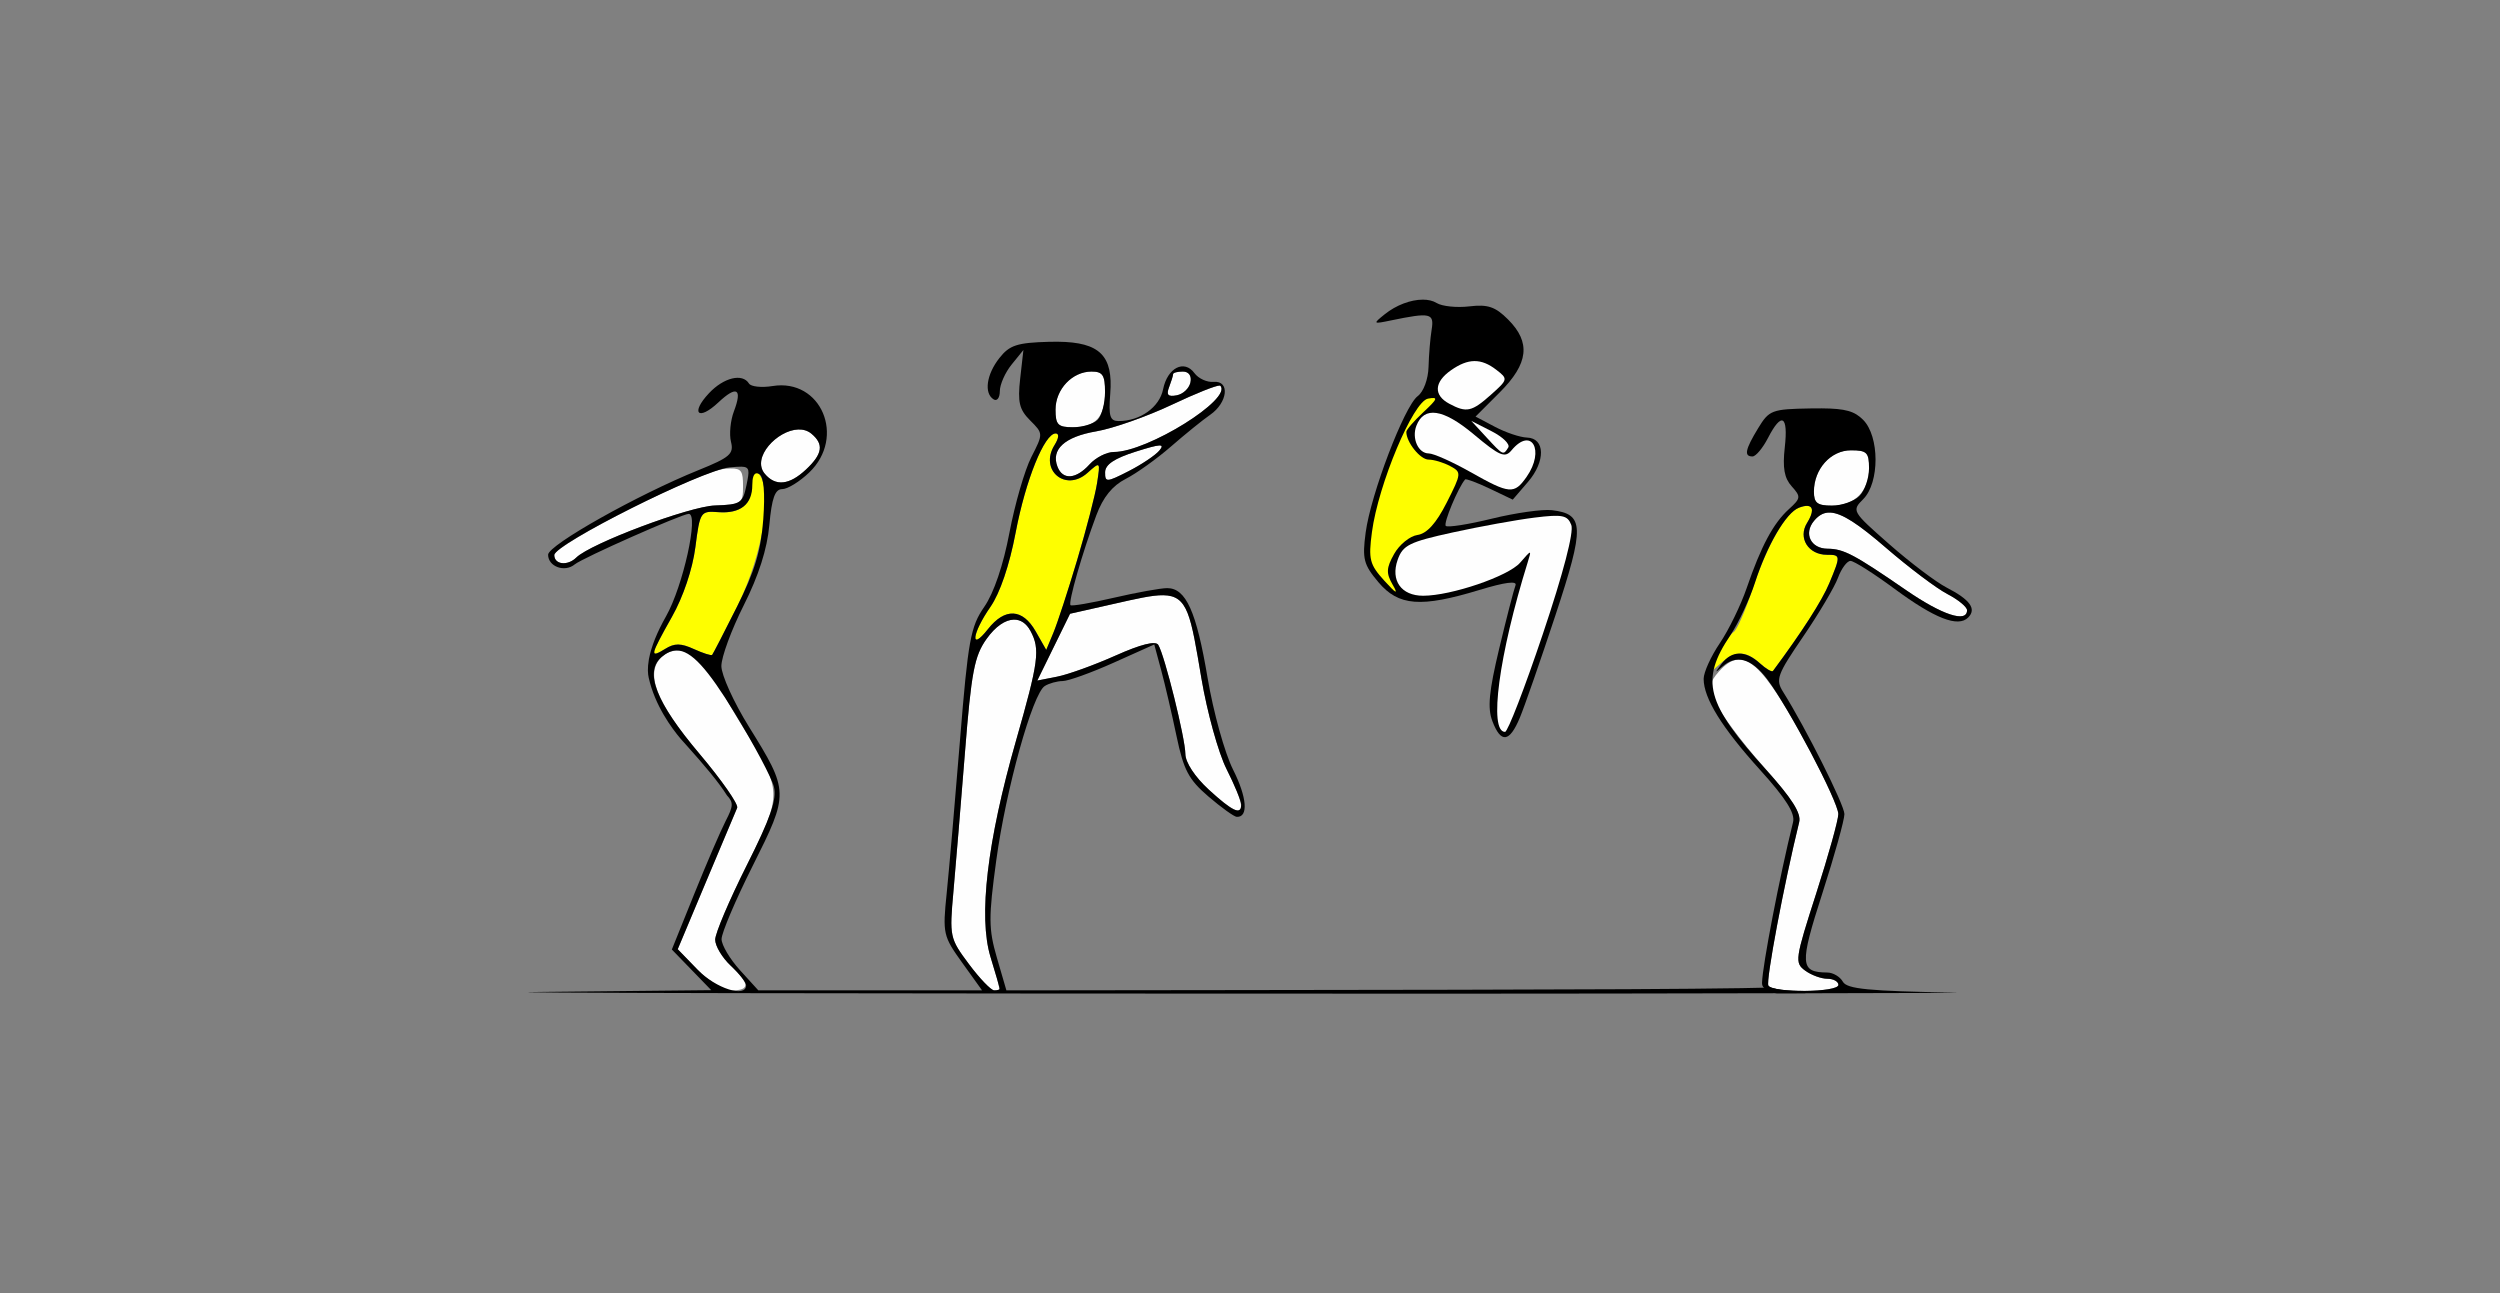 <?xml version="1.0" encoding="UTF-8" standalone="no"?>
<!-- Created with Inkscape (http://www.inkscape.org/) -->

<svg
   xmlns:dc="http://purl.org/dc/elements/1.1/"
   xmlns:cc="http://creativecommons.org/ns#"
   xmlns:rdf="http://www.w3.org/1999/02/22-rdf-syntax-ns#"
   xmlns:svg="http://www.w3.org/2000/svg"
   xmlns="http://www.w3.org/2000/svg"
   xmlns:sodipodi="http://sodipodi.sourceforge.net/DTD/sodipodi-0.dtd"
   xmlns:inkscape="http://www.inkscape.org/namespaces/inkscape"
   id="svg3438"
   version="1.1"
   inkscape:version="0.91 r13725"
   width="505"
   height="261.25"
   viewBox="0 0 505 261.25"
   sodipodi:docname="fx111502.svg">
  <rect x="0" y="0" width="505" height="261.25" fill="#808080" stroke="none"/>
  <defs
     id="defs3442" />
  <sodipodi:namedview
     pagecolor="#ababab"
     bordercolor="#666666"
     borderopacity="1"
     objecttolerance="10"
     gridtolerance="10"
     guidetolerance="10"
     inkscape:pageopacity="0"
     inkscape:pageshadow="2"
     inkscape:window-width="1506"
     inkscape:window-height="1012"
     id="namedview3440"
     showgrid="false"
     inkscape:zoom="1.6130436"
     inkscape:cx="249.62211"
     inkscape:cy="31.24614"
     inkscape:window-x="0"
     inkscape:window-y="0"
     inkscape:window-maximized="0"
     inkscape:current-layer="svg3438" />
  <g
     id="g4795"
     transform="translate(-0.761,7.9975206e-7)">
    <path
       id="path4792"
       d="m 221.262,75.053 c -3.905,0 -7.285,3.57 -7.285,7.693 0,3.062 0.487,3.557 3.5,3.557 4.603,0 6.5,-2.08 6.5,-7.125 0,-3.4 -0.478,-4.125 -2.715,-4.125 z"
       style="fill:#fefefe"
       inkscape:connector-curvature="0" />
    <path
       id="path4790"
       d="m 239.693,75.053 c -1.082,0 -1.967,0.236 -1.967,0.523 0,0.288 -0.363,1.47 -0.807,2.627 -0.608,1.583 -0.226,1.992 1.547,1.65 2.924,-0.563 4.007,-4.801 1.227,-4.801 z"
       style="fill:#fefefe"
       inkscape:connector-curvature="0" />
    <path
       id="path4788"
       d="m 247.148,77.879 c -0.741,-0.045 -4.878,1.606 -9.613,3.85 -5.05,2.394 -11.942,4.824 -15.312,5.4 -6.387,1.093 -9.197,3.642 -7.859,7.129 1.061,2.764 3.746,2.575 6.488,-0.455 1.244,-1.375 3.456,-2.5 4.916,-2.5 6.78,0 24.088,-10.789 21.484,-13.393 -0.018,-0.018 -0.054,-0.028 -0.104,-0.031 z"
       style="fill:#fefefe"
       inkscape:connector-curvature="0" />
    <path
       id="path4786"
       d="m 162,86.754 c -4.234,0.151 -9.466,5.678 -6.768,8.93 2.169,2.614 4.968,2.329 8.352,-0.85 3.341,-3.139 3.635,-5.11 1.078,-7.232 -0.761,-0.632 -1.685,-0.883 -2.662,-0.848 z"
       style="fill:#fefefe"
       inkscape:connector-curvature="0" />
    <path
       id="path4784"
       d="m 234.908,89.984 c -0.706,0.033 -2.188,0.44 -4.701,1.234 -4.342,1.372 -6.202,2.621 -6.213,4.172 -0.016,2.078 0.273,2.065 4.754,-0.221 2.624,-1.339 5.42,-3.216 6.213,-4.172 0.585,-0.705 0.654,-1.047 -0.053,-1.014 z"
       style="fill:#fefefe"
       inkscape:connector-curvature="0" />
    <path
       id="path4782"
       d="m 148.318,94.633 c -0.321,0.006 -0.68,0.025 -1.086,0.055 -4.885,0.351 -34.506,15.317 -34.506,17.434 0,1.933 2.684,2.241 4.438,0.51 2.909,-2.872 22.849,-10.352 28.062,-10.527 5.373,-0.18 5.625,-0.356 5.625,-3.932 0,-2.937 -0.288,-3.58 -2.533,-3.539 z"
       style="fill:#fefefe"
       inkscape:connector-curvature="0" />
    <path
       id="path4780"
       d="m 235.754,120.234 c -2.271,-0.034 -5.466,0.72 -10.156,1.779 l -8.686,1.961 -3.311,6.752 -3.311,6.75 4.029,-0.793 c 2.217,-0.437 7.532,-2.359 11.811,-4.271 5.072,-2.266 8.066,-3.016 8.6,-2.152 1.286,2.081 5.451,18.853 5.475,22.045 0.013,1.707 1.928,4.627 4.709,7.182 7.387,6.785 8.472,5.529 3.596,-4.162 -1.632,-3.243 -3.909,-11.467 -5.061,-18.277 -2.172,-12.849 -2.7,-16.738 -7.695,-16.812 z"
       style="fill:#fefefe"
       inkscape:connector-curvature="0" />
    <path
       id="path4778"
       d="m 205.557,125.162 c -1.726,0.032 -3.704,1.357 -5.516,3.902 -2.454,3.446 -3.067,6.663 -4.35,22.812 -0.821,10.34 -1.873,23.02 -2.336,28.176 -0.823,9.159 -0.75,9.498 3.123,14.688 2.18,2.922 4.477,5.312 5.105,5.312 1.41,0 1.472,0.55 -0.748,-6.77 -2.46,-8.11 -0.666,-23.304 5.156,-43.656 4.583,-16.021 4.908,-18.478 2.939,-22.156 -0.843,-1.576 -2.032,-2.333 -3.375,-2.309 z"
       style="fill:#fefefe"
       inkscape:connector-curvature="0" />
    <path
       id="path4776"
       d="m 137.779,131.377 c -1.432,0.011 -2.817,0.614 -3.805,1.805 -2.763,3.33 -0.286,9.172 8.1,19.104 4.478,5.303 7.896,10.205 7.596,10.893 -0.3,0.688 -3.125,7.395 -6.277,14.906 l -5.732,13.656 4.029,4.156 c 2.268,2.34 5.287,4.156 6.908,4.156 3.706,0 3.639,-1.35 -0.246,-5 -1.719,-1.615 -3.125,-3.973 -3.125,-5.24 0,-1.268 2.854,-7.994 6.344,-14.947 7.38,-14.707 7.372,-14.938 -1.014,-28.441 -3.161,-5.09 -5.746,-10.012 -5.746,-10.938 0,-0.926 -0.255,-1.428 -0.566,-1.117 -0.311,0.311 -1.382,-0.251 -2.381,-1.25 -1.173,-1.173 -2.652,-1.754 -4.084,-1.742 z"
       style="fill:#fefefe"
       inkscape:connector-curvature="0" />
    <path
       sodipodi:nodetypes="ssssccssssscssssssscssc"
       inkscape:connector-curvature="0"
       style="fill:#fefe00"
       d="m 214.012,87.553 c -2.273,0 -6.081,9.437 -8.096,20.057 -1.249,6.582 -3.153,12.187 -5.092,14.984 -3.74,5.397 -4.164,9.15 -0.508,4.502 3.435,-4.367 7.01,-4.202 9.656,0.445 l 2.129,3.74 1.432,-3.428 c 2.236,-5.352 8.101,-25.447 8.844,-30.301 0.668,-4.363 0.663,-4.368 -1.943,-2.035 -4.436,3.97 -9.801,-0.576 -6.645,-5.631 0.866,-1.387 0.957,-2.334 0.223,-2.334 z m -61.561,7 c -0.394,-0.012 -0.349,0.707 -0.031,2.371 0.827,4.327 -1.682,6.912 -6.361,6.553 -3.846,-0.295 -3.894,-0.224 -4.834,7.059 -0.573,4.435 -2.449,10.011 -4.725,14.043 -2.076,3.678 -3.773,6.982 -3.773,7.342 0,0.36 1.084,-0.023 2.408,-0.85 1.88,-1.174 3.146,-1.166 5.785,0.037 1.859,0.847 3.523,1.377 3.697,1.18 0.174,-0.198 2.433,-4.578 5.02,-9.734 5.433,-10.829 7.445,-24.404 4.035,-27.234 -0.588,-0.488 -0.984,-0.758 -1.221,-0.766 z"
       id="path3454" />
    <path
       id="path3450"
       d="m 214.441,69.029 c -0.569,-0.006 -1.164,-0.002 -1.785,0.016 -6.447,0.178 -7.972,0.677 -10.018,3.277 -2.62,3.331 -3.148,7.128 -1.162,8.355 0.688,0.425 1.25,-0.323 1.25,-1.662 0,-1.339 1.072,-3.758 2.381,-5.375 l 2.381,-2.939 -0.652,5.779 c -0.537,4.767 -0.184,6.247 2.012,8.443 2.662,2.662 2.663,2.664 0.238,7.416 -1.334,2.615 -3.323,9.486 -4.42,15.27 -1.245,6.561 -3.154,12.187 -5.078,14.963 -2.774,4.002 -3.266,6.703 -4.906,26.908 -1.003,12.353 -2.214,26.276 -2.691,30.939 -0.838,8.175 -0.725,8.68 3.137,14.057 l 4.006,5.576 -22.596,0 -22.596,0 -3.695,-4.062 c -2.033,-2.234 -3.712,-5.058 -3.732,-6.273 -0.02,-1.216 2.817,-7.898 6.307,-14.852 7.358,-14.662 7.349,-14.976 -0.805,-28.107 -3.046,-4.906 -5.539,-10.404 -5.539,-12.219 0,-1.814 2.032,-7.333 4.516,-12.266 3.023,-6.003 4.734,-11.365 5.174,-16.219 0.494,-5.447 1.142,-7.252 2.604,-7.252 1.07,0 3.523,-1.512 5.451,-3.359 7.456,-7.144 2.404,-19.053 -7.408,-17.461 -2.222,0.361 -4.365,0.131 -4.762,-0.512 -1.315,-2.127 -5.097,-1.213 -8.07,1.951 -3.816,4.062 -2.19,5.696 1.871,1.881 3.729,-3.504 4.915,-2.832 3.158,1.789 -0.708,1.862 -0.973,4.636 -0.59,6.164 0.609,2.426 -0.224,3.151 -6.561,5.709 -12.245,4.943 -30.383,15.143 -30.383,17.088 0,2.41 3.359,3.631 5.379,1.955 1.561,-1.295 21.669,-10.205 23.031,-10.205 2.08,0 -1.153,14.605 -4.576,20.67 -1.836,3.252 -2.974,6.067 -3.473,8.684 -0.32,1.891 -0.21,2.978 -0.041,3.736 1.247,5.605 4.62,10.174 6.473,12.365 l 1.271,1.42 c 3.441,3.843 6.332,7.238 8.053,9.977 1.368,1.461 1.288,2.206 -0.248,5.18 -1.021,1.976 -3.885,8.628 -6.365,14.781 l -4.51,11.188 3.979,4.105 3.979,4.104 -34.289,0.354 c -18.858,0.195 63.869,0.357 183.838,0.357 25.169,0 37.098,-0.039 71.457,-0.102 l 0.096,-1.373 -0.562,0 c -10.121,0.6 -44.827,0.667 -118.014,0.754 l -42.906,0.051 -1.916,-6.586 c -1.694,-5.829 -1.708,-8.093 -0.129,-19.688 1.948,-14.308 7.324,-33.633 9.793,-35.201 0.856,-0.543 2.488,-0.996 3.627,-1.006 1.139,-0.011 5.767,-1.677 10.283,-3.703 l 8.211,-3.684 1.404,5.219 c 0.773,2.87 2.169,8.867 3.102,13.326 1.428,6.826 2.446,8.749 6.438,12.168 2.608,2.233 5.182,4.082 5.719,4.107 2.389,0.115 2.078,-3.929 -0.732,-9.514 -1.692,-3.362 -3.991,-11.634 -5.158,-18.564 -2.263,-13.438 -4.374,-18.125 -8.162,-18.125 -1.316,0 -6.152,0.871 -10.744,1.936 -4.592,1.065 -8.544,1.744 -8.781,1.506 -0.511,-0.511 2.382,-10.594 5.209,-18.156 1.364,-3.651 3.243,-5.975 5.943,-7.354 2.172,-1.109 6.284,-4.051 9.137,-6.537 2.853,-2.486 6.409,-5.363 7.902,-6.395 3.574,-2.468 4.063,-6.954 0.727,-6.66 -1.339,0.118 -3.086,-0.676 -3.883,-1.766 -2.066,-2.825 -5.47,-1.076 -6.336,3.254 -0.726,3.631 -4.628,6.422 -8.979,6.422 -1.76,0 -2.06,-0.973 -1.699,-5.508 0.609,-7.657 -2.05,-10.425 -10.58,-10.516 z m 6.82,6.023 c 2.237,0 2.715,0.725 2.715,4.125 0,2.269 -0.675,4.8 -1.5,5.625 -0.825,0.825 -3.075,1.5 -5,1.5 -3.013,0 -3.5,-0.495 -3.5,-3.557 0,-4.123 3.38,-7.693 7.285,-7.693 z m 18.432,0 c 1.195,0 1.803,0.853 1.549,2.174 -0.23,1.195 -1.48,2.377 -2.775,2.627 -1.773,0.341 -2.155,-0.067 -1.547,-1.65 0.444,-1.157 0.807,-2.339 0.807,-2.627 0,-0.288 0.885,-0.523 1.967,-0.523 z m 7.455,2.826 c 0.049,0.003 0.085,0.013 0.104,0.031 2.604,2.604 -14.704,13.393 -21.484,13.393 -1.46,0 -3.672,1.125 -4.916,2.5 -2.743,3.031 -5.428,3.219 -6.488,0.455 -1.338,-3.487 1.472,-6.036 7.859,-7.129 3.371,-0.577 10.262,-3.007 15.312,-5.4 4.735,-2.244 8.872,-3.894 9.613,-3.85 z M 162,86.754 c 0.977,-0.035 1.901,0.216 2.662,0.848 2.557,2.122 2.263,4.093 -1.078,7.232 -3.383,3.178 -6.182,3.463 -8.352,0.85 -2.699,-3.252 2.533,-8.779 6.768,-8.93 z m 52.012,0.799 c 0.734,0 0.644,0.947 -0.223,2.334 -3.157,5.054 2.209,9.601 6.645,5.631 2.606,-2.333 2.611,-2.328 1.943,2.035 -0.368,2.406 -2.187,9.437 -4.041,15.625 -1.854,6.188 -4.016,12.791 -4.803,14.676 l -1.432,3.428 -2.129,-3.74 c -2.647,-4.647 -6.221,-4.812 -9.656,-0.445 -3.656,4.648 -3.233,0.895 0.508,-4.502 1.939,-2.797 3.843,-8.402 5.092,-14.984 2.014,-10.619 5.823,-20.057 8.096,-20.057 z m 20.896,2.432 c 0.706,-0.033 0.638,0.309 0.053,1.014 -0.793,0.956 -3.589,2.833 -6.213,4.172 -4.481,2.286 -4.77,2.299 -4.754,0.221 0.012,-1.551 1.871,-2.799 6.213,-4.172 2.513,-0.794 3.995,-1.202 4.701,-1.234 z m -84.385,4.283 c 1.735,0.04 1.628,0.806 1.035,3.703 -0.753,3.679 -1.186,3.96 -6.383,4.135 -5.165,0.174 -25.123,7.673 -28.012,10.525 -1.754,1.732 -4.438,1.423 -4.438,-0.51 0,-2.219 29.949,-17.197 35.398,-17.703 1.038,-0.097 1.82,-0.164 2.398,-0.15 z m 3.012,1.342 c 0.174,-0.027 0.374,0.026 0.598,0.164 0.915,0.566 1.196,3.755 0.807,9.137 -0.454,6.272 -1.734,10.53 -5.303,17.643 -2.587,5.156 -4.845,9.537 -5.02,9.734 -0.174,0.198 -1.839,-0.333 -3.697,-1.18 -2.639,-1.203 -3.905,-1.211 -5.785,-0.037 -3.2,1.999 -3.067,1.362 1.365,-6.492 2.275,-4.031 4.152,-9.609 4.725,-14.043 0.925,-7.16 1.048,-7.351 4.59,-7.09 4.543,0.334 6.912,-1.549 6.912,-5.494 0,-1.453 0.287,-2.261 0.809,-2.342 z m 82.219,24.625 c 4.996,0.074 5.523,3.964 7.695,16.812 1.151,6.81 3.429,15.035 5.061,18.277 1.632,3.243 2.967,6.477 2.967,7.188 0,2.219 -1.712,1.43 -6.562,-3.025 -2.781,-2.554 -4.696,-5.475 -4.709,-7.182 -0.024,-3.192 -4.189,-19.964 -5.475,-22.045 -0.533,-0.863 -3.528,-0.114 -8.6,2.152 -4.279,1.912 -9.594,3.835 -11.811,4.271 l -4.029,0.793 3.311,-6.75 3.311,-6.752 8.686,-1.961 c 4.691,-1.059 7.885,-1.813 10.156,-1.779 z m -30.197,4.928 c 1.343,-0.025 2.532,0.733 3.375,2.309 1.969,3.679 1.644,6.135 -2.939,22.156 -5.822,20.353 -7.616,35.546 -5.156,43.656 1.025,3.38 1.869,6.285 1.877,6.457 0.007,0.172 -0.501,0.312 -1.129,0.312 -0.628,0 -2.925,-2.391 -5.105,-5.312 -3.873,-5.19 -3.946,-5.529 -3.123,-14.688 0.463,-5.156 1.515,-17.835 2.336,-28.176 1.282,-16.149 1.896,-19.367 4.35,-22.812 1.812,-2.545 3.789,-3.87 5.516,-3.902 z m -68.164,6.229 c 2.978,-0.057 6.306,3.702 11.801,12.689 3.9,6.379 7.458,13.071 7.906,14.871 0.619,2.482 -0.719,6.328 -5.529,15.914 -3.489,6.953 -6.344,13.68 -6.344,14.947 0,1.268 1.406,3.626 3.125,5.24 1.719,1.615 3.125,3.401 3.125,3.969 0,2.605 -6.132,0.646 -9.787,-3.125 l -4.029,-4.156 5.732,-13.656 c 3.152,-7.511 5.977,-14.219 6.277,-14.906 0.3,-0.688 -3.145,-5.622 -7.656,-10.965 -8.808,-10.431 -11.169,-16.542 -7.551,-19.545 0.983,-0.815 1.937,-1.258 2.93,-1.277 z"
       style="fill:#000000"
       inkscape:connector-curvature="0" />
    <path
       inkscape:connector-curvature="0"
       id="path4575"
       d="m 288.15,60.527 c 1.088,-0.002 2.06,0.217 2.812,0.68 1.099,0.677 4.076,0.983 6.615,0.68 3.719,-0.444 5.237,0.069 7.812,2.645 4.636,4.636 4.148,8.902 -1.686,14.736 l -4.883,4.883 3.945,2.08 c 2.169,1.144 5.068,2.115 6.443,2.158 3.692,0.116 3.793,4.788 0.193,8.973 l -3.066,3.564 -4.654,-2.221 c -2.561,-1.221 -4.798,-2.055 -4.969,-1.854 -1.438,1.691 -4.422,8.863 -3.904,9.381 0.362,0.362 4.554,-0.296 9.316,-1.463 4.762,-1.167 10.215,-1.938 12.119,-1.713 6.569,0.778 6.652,3.245 0.705,21.264 -3.002,9.097 -6.232,18.393 -7.178,20.656 -2.095,5.015 -3.826,5.228 -5.553,0.688 -1.007,-2.649 -0.69,-5.984 1.393,-14.688 1.482,-6.193 2.958,-11.922 3.281,-12.73 0.388,-0.971 -2.091,-0.653 -7.297,0.93 -11.828,3.597 -16.34,3.246 -20.402,-1.582 -2.98,-3.541 -3.275,-4.686 -2.568,-10.01 1.026,-7.736 7.818,-25.546 10.51,-27.562 1.188,-0.89 2.126,-3.425 2.193,-5.93 0.065,-2.406 0.346,-5.781 0.625,-7.5 0.544,-3.35 -0.219,-3.522 -8.244,-1.861 -3.614,0.748 -3.659,0.702 -1.25,-1.236 2.351,-1.891 5.297,-2.963 7.689,-2.967 z"
       style="fill:#000000" />
    <path
       inkscape:connector-curvature="0"
       id="path4623"
       d="m 312.408,128.09 c 4.135,-12.309 6.304,-20.617 5.755,-22.047 -0.758,-1.976 -1.789,-2.183 -7.416,-1.487 -3.595,0.444 -11.023,1.791 -16.508,2.992 -8.805,1.929 -10.111,2.577 -11.153,5.539 -1.467,4.172 0.72,7.254 5.148,7.254 5.664,0 17.196,-3.928 19.581,-6.669 2.335,-2.684 2.347,-2.684 1.539,-0.085 -5.819,18.718 -7.895,34.255 -4.576,34.255 0.547,0 3.98,-8.888 7.63,-19.752 z"
       style="fill:#fefefe" />
    <path
       inkscape:connector-curvature="0"
       id="path4595"
       d="m 309.14,96.314 c 3.746,-5.348 0.979,-10.206 -3.048,-5.354 -1.339,1.613 -2.379,1.174 -7.625,-3.218 -6.19,-5.182 -10.054,-5.758 -11.601,-1.727 -0.974,2.539 0.387,5.577 2.498,5.577 0.968,0 4.75,1.688 8.405,3.75 7.951,4.487 8.855,4.564 11.372,0.972 z"
       style="fill:#fefefe" />
    <path
       inkscape:connector-curvature="0"
       id="path4591"
       d="m 305.428,90.395 c 0.407,-0.658 -1.107,-2.136 -3.364,-3.284 l -4.103,-2.087 3.03,3.284 c 3.43,3.718 3.429,3.717 4.437,2.087 z"
       style="fill:#fefefe" />
    <path
       inkscape:connector-curvature="0"
       id="path3548"
       d="m 301.954,79.714 c 3.421,-3.051 3.447,-3.174 1.081,-5 -3.097,-2.39 -5.683,-2.369 -9.17,0.074 -3.42,2.396 -3.562,5.047 -0.36,6.76 3.503,1.875 4.546,1.648 8.45,-1.834 z"
       style="fill:#fefefe" />
    <path
       inkscape:connector-curvature="0"
       id="path4641"
       d="m 282.092,118.139 c -1.362,-2.367 -1.315,-3.385 0.288,-6.25 1.053,-1.882 3.173,-3.603 4.71,-3.825 1.903,-0.274 3.785,-2.356 5.895,-6.519 3.02,-5.96 3.038,-6.149 0.683,-7.41 -1.329,-0.711 -3.278,-1.293 -4.33,-1.293 -1.688,0 -4.501,-3.502 -4.501,-5.603 0,-0.422 1.547,-2.21 3.438,-3.973 2.94,-2.742 3.076,-3.138 0.938,-2.739 -3.004,0.561 -10.041,17.312 -11.319,26.944 -0.734,5.533 -0.474,6.555 2.504,9.835 2.397,2.64 2.87,2.872 1.696,0.832 z"
       style="fill:#fefe00" />
    <path
       sodipodi:nodetypes="cssssscsssscscssssssssss"
       inkscape:connector-curvature="0"
       id="path3744"
       d="m 357.973,199.083 c -0.545,-0.884 2.971,-19.576 6.212,-33.027 0.428,-1.775 -1.639,-4.987 -7.252,-11.272 -4.318,-4.834 -8.587,-10.574 -9.487,-12.754 -1.444,-3.497 -1.376,-4.254 0.574,-6.415 4.907,-5.439 8.593,-2.203 18.417,16.168 3.103,5.803 5.651,11.496 5.663,12.651 0.011,1.155 -1.998,8.373 -4.465,16.039 -4.276,13.289 -4.381,14.016 -2.238,15.587 1.236,0.907 3.254,1.648 4.485,1.648 1.231,0 2.238,0.559 2.238,1.241 0,1.537 -13.206,1.662 -14.147,0.134 z m 27.803,-79.884 c -10.508,-7.235 -12.601,-8.339 -15.86,-8.36 -3.382,-0.022 -4.856,-3.053 -2.732,-5.62 2.675,-3.234 5.897,-2.03 14.542,5.434 4.638,4.004 10.22,8.208 12.405,9.341 2.185,1.134 3.973,2.605 3.973,3.27 0,2.619 -5.028,0.961 -12.328,-4.066 z M 367.17,99.306 c 0,-4.564 3.395,-8.344 7.494,-8.344 3.202,0 3.642,0.439 3.642,3.635 0,4.634 -2.893,7.536 -7.513,7.536 -2.946,0 -3.624,-0.529 -3.624,-2.827 z"
       style="fill:#fefefe" />
    <path
       sodipodi:nodetypes="ccsssssssscc"
       inkscape:connector-curvature="0"
       id="path3740"
       d="m 347.813,132.311 c 1.109,-2.175 2.534,-4.276 3.166,-4.668 0.632,-0.392 2.308,-4.198 3.725,-8.457 2.993,-9.002 6.729,-15.587 9.433,-16.628 2.758,-1.062 3.435,0.204 1.646,3.076 -1.878,3.016 0.252,6.428 4.013,6.428 2.8,0 2.812,0.148 0.474,5.759 -1.472,3.534 -5.497,9.805 -11.369,17.713 -0.208,0.28 -1.4,-0.418 -2.649,-1.552 -2.901,-2.633 -4.984,-2.604 -8.025,0.111 -2.4,2.144 -2.406,2.121 -0.416,-1.783 z"
       style="fill:#fefe00" />
    <path
       sodipodi:nodetypes="ccsssscsssssscscsscscsssssssssccssssssccssssssscssssssssscccsssscscc"
       inkscape:connector-curvature="0"
       id="path3736"
       d="m 368.749,82.489 c -0.695,-0.005 -1.453,-8.68e-4 -2.283,0.014 -7.8,0.133 -8.336,0.338 -10.557,3.99 -2.628,4.323 -2.907,5.709 -1.145,5.709 0.663,0 2.069,-1.675 3.125,-3.723 2.758,-5.351 4.125,-4.589 3.396,1.893 -0.465,4.139 -0.098,6.207 1.398,7.865 1.892,2.097 1.855,2.412 -0.578,4.621 -3.143,2.853 -5.611,7.464 -8.512,15.922 -1.191,3.473 -3.633,8.487 -5.43,11.143 -1.796,2.655 -3.266,5.895 -3.266,7.199 0,3.923 3.681,9.866 11.383,18.383 5.227,5.779 7.121,8.773 6.682,10.551 -2.768,11.19 -6.173,28.982 -6.27,32.432 0.012,0.771 0.175,0.985 1.256,1.631 0.531,0.318 1.119,0.469 1.771,0.537 22.87,-0.046 39.231,-0.096 35.941,-0.152 -17.496,-0.301 -21.818,-0.721 -22.645,-2.203 -0.562,-1.007 -1.968,-1.841 -3.125,-1.852 -5.56,-0.05 -5.655,-1.575 -1.002,-16.035 2.456,-7.633 4.456,-14.823 4.445,-15.979 -0.018,-1.863 -7.819,-17.405 -12.387,-24.68 -1.564,-2.491 -1.222,-3.432 4.059,-11.172 3.171,-4.648 6.334,-9.988 7.027,-11.865 0.693,-1.877 1.83,-3.414 2.525,-3.414 0.695,0 4.678,2.523 8.85,5.604 8.18,6.041 12.885,7.879 14.924,5.834 1.734,-1.74 0.401,-3.599 -4.33,-6.041 -2.169,-1.119 -7.387,-5.063 -11.596,-8.762 -7.567,-6.65 -7.625,-6.752 -5.258,-9.127 3.315,-3.325 3.293,-12.669 -0.037,-16.01 -1.718,-1.723 -3.499,-2.277 -8.365,-2.313 z m 5.916,8.473 c 3.202,0 3.641,0.439 3.641,3.635 0,1.999 -0.874,4.513 -1.943,5.586 -1.069,1.073 -3.575,1.949 -5.568,1.949 -2.946,0 -3.623,-0.528 -3.623,-2.826 0,-4.564 3.395,-8.344 7.494,-8.344 z m -8.854,11.225 c 1.27,0.043 1.316,1.295 -0.025,3.449 -1.878,3.016 0.249,6.426 4.01,6.426 2.8,0 2.814,0.151 0.477,5.762 -1.472,3.534 -5.499,9.803 -11.371,17.711 -0.208,0.28 -1.4,-0.417 -2.648,-1.551 -2.927,-2.657 -5.684,-2.618 -7.742,0.111 -1.394,1.848 -1.38,1.939 0.096,0.619 2.888,-2.584 5.904,-1.764 9.127,2.482 4.292,5.655 14.342,24.709 14.367,27.238 0.012,1.155 -2,8.371 -4.467,16.037 -4.276,13.289 -4.379,14.016 -2.236,15.588 1.236,0.907 3.253,1.648 4.484,1.648 1.231,0 2.238,0.558 2.238,1.24 0,1.537 -13.205,1.663 -14.146,0.135 -0.547,-0.887 3.222,-20.873 6.229,-33.027 0.44,-1.778 -1.457,-4.771 -6.684,-10.551 -12.143,-13.427 -13.369,-18.027 -7.238,-27.164 1.655,-2.467 3.907,-7.28 5.004,-10.693 2.417,-7.521 6.275,-14.095 8.854,-15.088 0.689,-0.265 1.25,-0.387 1.674,-0.373 z m 4.65,1.35 c 2.372,0.098 5.693,2.308 11.266,7.119 4.638,4.004 10.219,8.206 12.404,9.34 2.185,1.134 3.973,2.606 3.973,3.271 0,2.619 -5.028,0.96 -12.328,-4.066 -10.508,-7.235 -12.602,-8.34 -15.861,-8.361 -3.382,-0.022 -4.854,-3.052 -2.73,-5.619 0.836,-1.011 1.725,-1.588 2.816,-1.676 0.15,-0.012 0.303,-0.014 0.461,-0.008 z"
       style="fill:#000000" />
  </g>
</svg>
